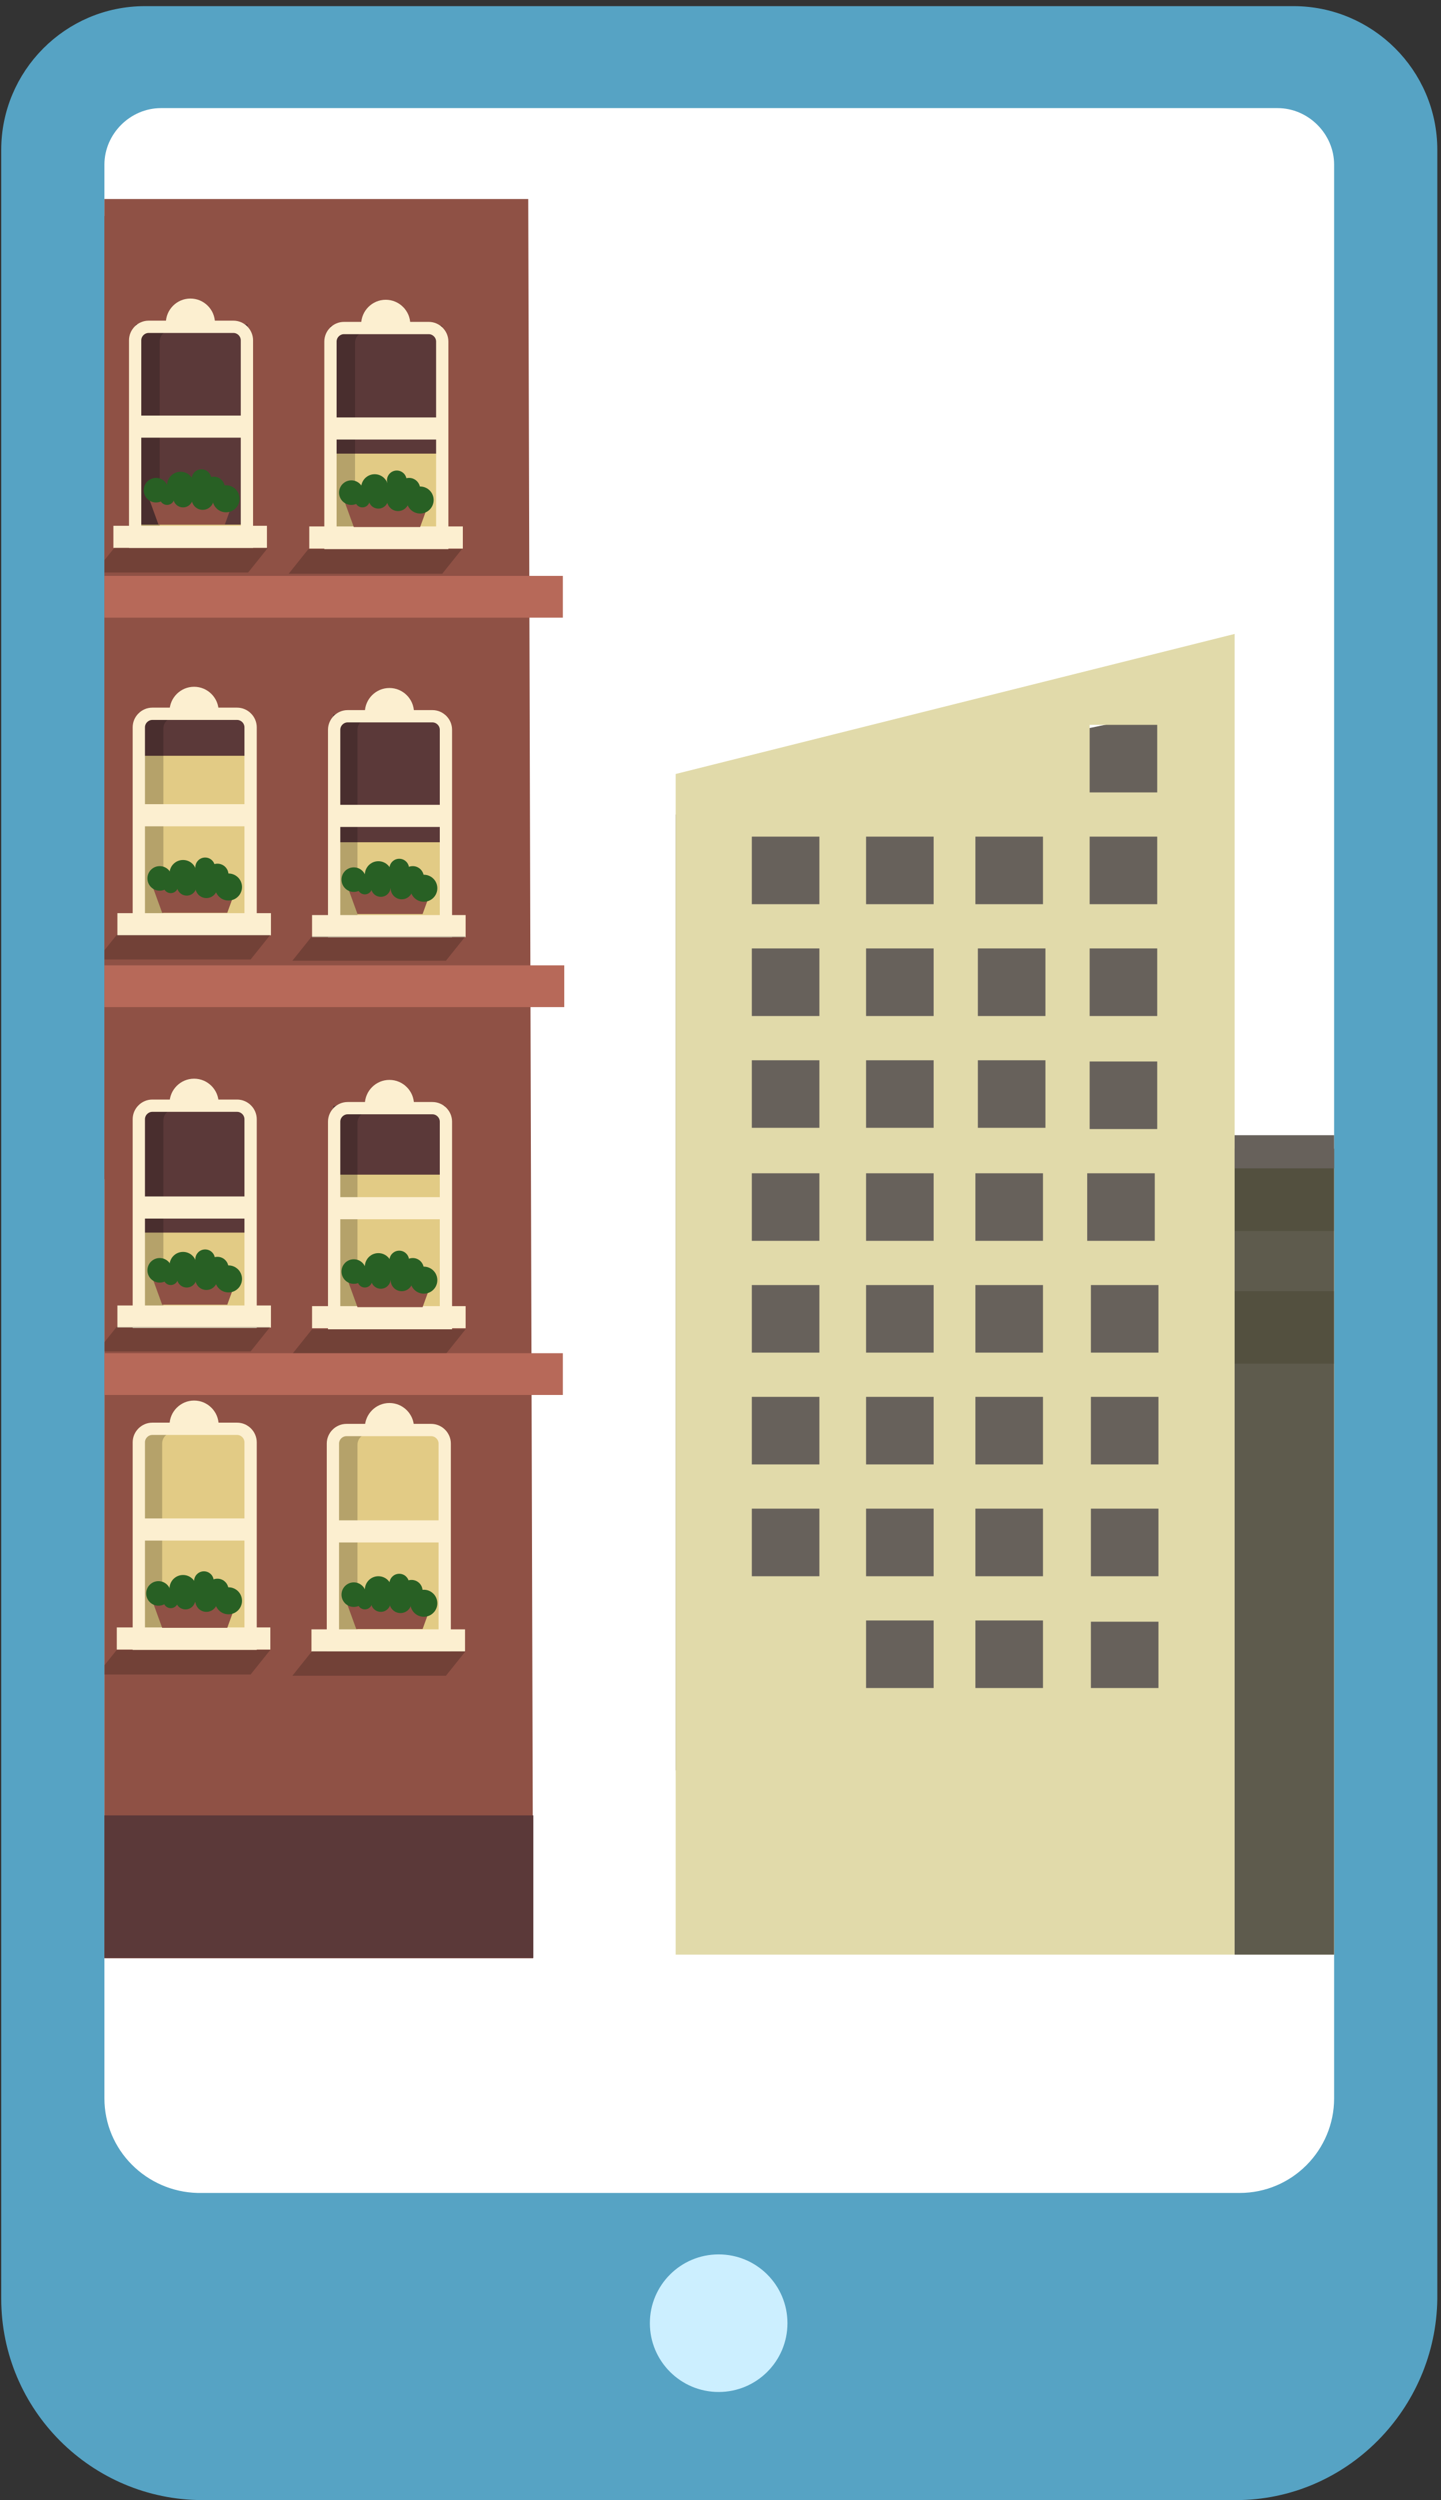 <?xml version="1.0" encoding="utf-8"?>
<!-- Generator: Adobe Illustrator 20.1.0, SVG Export Plug-In . SVG Version: 6.00 Build 0)  -->
<svg version="1.1" id="Objects" xmlns="http://www.w3.org/2000/svg" xmlns:xlink="http://www.w3.org/1999/xlink" x="0px" y="0px"
	 viewBox="0 0 117.3 203.5" style="enable-background:new 0 0 117.3 203.5;" xml:space="preserve">
<rect x="0" y="0" width="117.3" height="203.5" fill="#333333" stroke="none"/>
<style type="text/css">
	.st0{fill:#56A3C4;}
	.st1{fill:#FFFFFF;}
	.st2{clip-path:url(#SVGID_2_);}
	.st3{fill:#A7373E;}
	.st4{fill:#E48082;}
	.st5{opacity:0.15;}
	.st6{fill:#5B3939;}
	.st7{fill:none;stroke:#D4E5E6;stroke-width:1.5;stroke-linecap:round;stroke-miterlimit:10;}
	.st8{fill:#422A2A;}
	.st9{fill:none;stroke:#D4E5E6;stroke-width:0.75;stroke-linecap:round;stroke-miterlimit:10;}
	.st10{fill:#D4E5E6;}
	.st11{fill:none;stroke:#FFFFFF;stroke-width:2;stroke-linecap:round;stroke-miterlimit:10;}
	.st12{fill:#E1DAAA;}
	.st13{fill:#FEF8D2;}
	.st14{fill:#67615B;}
	.st15{opacity:0.63;}
	.st16{fill:#E2CB85;}
	.st17{fill:#B76959;}
	.st18{fill:#8F5145;}
	.st19{opacity:0.2;}
	.st20{fill:none;stroke:#FCEFD0;stroke-miterlimit:10;}
	.st21{fill:#FCEFD0;}
	.st22{fill:#286024;}
	.st23{fill:#F08F24;}
	.st24{fill:none;stroke:#604123;stroke-width:4;stroke-linecap:round;stroke-miterlimit:10;}
	.st25{fill:#FFA440;}
	.st26{opacity:0.21;}
	.st27{fill:#9AB6B8;}
	.st28{opacity:0.43;}
	.st29{fill:none;stroke:#FFFFFF;stroke-miterlimit:10;}
	.st30{fill:#604123;}
	.st31{fill:none;stroke:#604123;stroke-width:4;stroke-linecap:square;stroke-miterlimit:10;}
	.st32{fill:#4983B3;}
	.st33{fill:none;stroke:#2D5977;stroke-width:5;stroke-linecap:square;stroke-miterlimit:10;}
	.st34{fill:none;stroke:#2D5977;stroke-width:2;stroke-linecap:square;stroke-miterlimit:10;}
	.st35{fill:#336D9E;}
	.st36{fill:#2D5977;}
	.st37{fill:none;stroke:#2D5977;stroke-linecap:square;stroke-miterlimit:10;}
	.st38{fill:#CCEFFF;}
</style>
<path class="st0" d="M100.6,203.5l-84.1,0c-9,0-16.4-7.3-16.4-16.4l0-174.9c0-6.4,5.2-11.7,11.7-11.7l93.5,0
	c6.4,0,11.7,5.2,11.7,11.7l0,174.9C116.9,196.1,109.6,203.5,100.6,203.5z"/>
<path class="st1" d="M8.5,170.8l0-157.4c0-2.5,2.1-4.6,4.6-4.6l90.9,0c2.5,0,4.6,2.1,4.6,4.6l0,157.4c0,4.2-3.4,7.7-7.7,7.7l-84.8,0
	C11.9,178.4,8.5,175,8.5,170.8z"/>
<g>
	<defs>
		<path id="SVGID_1_" d="M8.5,170.3l0-157.4c0-2.5,2.1-4.6,4.6-4.6l90.9,0c2.5,0,4.6,2.1,4.6,4.6l0,157.4c0,4.2-3.4,7.7-7.7,7.7
			l-84.8,0C11.9,177.9,8.5,174.5,8.5,170.3z"/>
	</defs>
	<clipPath id="SVGID_2_">
		<use xlink:href="#SVGID_1_"  style="overflow:visible;"/>
	</clipPath>
	<g class="st2">
		<g>
			<rect x="100.5" y="93.5" class="st12" width="88.1" height="65.6"/>
			<rect x="100.5" y="111" class="st13" width="87.8" height="48.1"/>
			<rect x="100.5" y="100.2" class="st13" width="87.8" height="4.9"/>
			<g id="XMLID_878_">
				<rect x="112" y="116.8" class="st14" width="4.8" height="10.3"/>
				<rect x="112" y="129.5" class="st14" width="4.8" height="10.3"/>
				<rect x="112" y="142.2" class="st14" width="4.8" height="10.3"/>
			</g>
			<polygon id="XMLID_877_" class="st14" points="97.6,144.1 55,144.1 55,66.3 97.6,57.4 			"/>
			<path id="XMLID_843_" class="st12" d="M55,63v96.1h45.5V51.6L55,63z M88.7,59h5.5v5.5h-5.5V59z M88.7,68.1h5.5v5.5h-5.5V68.1z
				 M88.7,77.2h5.5v5.5h-5.5V77.2z M88.7,86.4h5.5v5.5h-5.5V86.4z M66.7,128.3h-5.5v-5.5h5.5V128.3z M66.7,119.2h-5.5v-5.5h5.5
				V119.2z M66.7,110.1h-5.5v-5.5h5.5V110.1z M66.7,101h-5.5v-5.5h5.5V101z M66.7,91.8h-5.5v-5.5h5.5V91.8z M66.7,82.7h-5.5v-5.5
				h5.5V82.7z M66.7,73.6h-5.5v-5.5h5.5V73.6z M76,137.4h-5.5v-5.5H76V137.4z M76,128.3h-5.5v-5.5H76V128.3z M76,119.2h-5.5v-5.5H76
				V119.2z M76,110.1h-5.5v-5.5H76V110.1z M76,101h-5.5v-5.5H76V101z M76,91.8h-5.5v-5.5H76V91.8z M76,82.7h-5.5v-5.5H76V82.7z
				 M76,73.6h-5.5v-5.5H76V73.6z M79.4,68.1h5.5v5.5h-5.5V68.1z M84.9,137.4h-5.5v-5.5h5.5V137.4z M84.9,128.3h-5.5v-5.5h5.5V128.3z
				 M84.9,119.2h-5.5v-5.5h5.5V119.2z M84.9,110.1h-5.5v-5.5h5.5V110.1z M84.9,101h-5.5v-5.5h5.5V101z M85.1,91.8h-5.5v-5.5h5.5
				V91.8z M85.1,82.7h-5.5v-5.5h5.5V82.7z M88.5,95.5H94v5.5h-5.5V95.5z M94.3,137.4h-5.5V132h5.5V137.4z M94.3,128.3h-5.5v-5.5h5.5
				V128.3z M94.3,119.2h-5.5v-5.5h5.5V119.2z M94.3,110.1h-5.5v-5.5h5.5V110.1z"/>
			<rect x="100.5" y="93.5" class="st15" width="11.5" height="65.6"/>
			<rect x="100.5" y="92.4" class="st14" width="90.8" height="2.7"/>
		</g>
		<g>
			<rect x="-31.5" y="70.4" class="st16" width="34.7" height="58"/>
			<path id="XMLID_778_" class="st17" d="M-35.3,65v94.5h40V65H-35.3z M-5.5,119.7h4.8v4.8h-4.8V119.7z M-5.5,111.7h4.8v4.8h-4.8
				V111.7z M-5.5,103.6h4.8v4.8h-4.8V103.6z M-5.5,95.6h4.8v4.8h-4.8V95.6z M-5.5,87.6h4.8v4.8h-4.8V87.6z M-5.5,79.5h4.8v4.8h-4.8
				V79.5z M-5.5,71.5h4.8v4.8h-4.8V71.5z M-13.7,119.7h4.8v4.8h-4.8V119.7z M-13.7,111.7h4.8v4.8h-4.8V111.7z M-13.7,103.6h4.8v4.8
				h-4.8V103.6z M-13.7,95.6h4.8v4.8h-4.8V95.6z M-13.7,87.6h4.8v4.8h-4.8V87.6z M-13.7,79.5h4.8v4.8h-4.8V79.5z M-13.7,71.5h4.8
				v4.8h-4.8V71.5z M-21.6,119.7h4.8v4.8h-4.8V119.7z M-21.6,111.7h4.8v4.8h-4.8V111.7z M-21.6,103.6h4.8v4.8h-4.8V103.6z
				 M-29.8,119.7h4.8v4.8h-4.8V119.7z M-29.8,111.7h4.8v4.8h-4.8V111.7z"/>
			<g id="XMLID_53_">
				<g id="XMLID_225_">
					
						<rect x="6.7" y="17.7" transform="matrix(-1 -1.224647e-16 1.224647e-16 -1 45.826 113.684)" class="st18" width="32.4" height="78.4"/>
				</g>
				<g id="XMLID_203_">
					<path id="XMLID_204_" class="st18" d="M4.3,16.2l0.4,143.2h38.7L43,16.2H4.3z M33.6,42.6h4.3v4.3h-4.3V42.6z M33.6,35.5h4.3
						v4.3h-4.3V35.5z M33.6,28.4h4.3v4.3h-4.3V28.4z M33.6,21.3h4.3v4.3h-4.3V21.3z M25.2,21.2h2.8V34h-2.8V21.2z M20,21.2h2.8V34
						H20V21.2z M14.7,21.2h2.8V34h-2.8V21.2z M9.4,21.2h2.8V34H9.4V21.2z"/>
				</g>
				<g id="XMLID_178_">
					<path class="st16" d="M28.3,75.8h6.9c0.6,0,1.1-0.5,1.1-1.1V59.4c0-0.6-0.5-1.1-1.1-1.1h-6.9c-0.6,0-1.1,0.5-1.1,1.1v15.3
						C27.2,75.3,27.7,75.8,28.3,75.8z"/>
					
						<rect x="27.2" y="58.1" transform="matrix(-1 -1.224647e-16 1.224647e-16 -1 63.427 126.655)" class="st6" width="9.1" height="10.4"/>
					<path id="XMLID_202_" class="st19" d="M28,58.2h7.3c0.3,0,0.5,0.1,0.7,0.3h-6c-0.5,0-0.9,0.4-0.9,0.9v15.8
						c0,0.2,0.1,0.4,0.2,0.5H28c-0.5,0-0.9-0.4-0.9-0.9V59.1C27.2,58.6,27.6,58.2,28,58.2z"/>
					<path class="st20" d="M27.2,75.8h9.1V59.4c0-0.6-0.5-1.1-1.1-1.1h-6.9c-0.6,0-1.1,0.5-1.1,1.1V75.8z"/>
					<path id="XMLID_197_" class="st21" d="M29.7,58c0-1.1,0.9-2,2-2s2,0.9,2,2H29.7z"/>
					
						<rect x="27.2" y="65.6" transform="matrix(-1 -1.224647e-16 1.224647e-16 -1 63.423 132.911)" class="st21" width="9.1" height="1.8"/>
					
						<rect x="25.4" y="74.4" transform="matrix(-1 -1.224647e-16 1.224647e-16 -1 63.303 150.683)" class="st21" width="12.5" height="1.8"/>
					<polygon class="st19" points="23.8,78.2 36.3,78.2 37.9,76.2 25.4,76.2 					"/>
					<polygon id="XMLID_196_" class="st18" points="28.3,72.2 35.2,72.2 34.4,74.4 29.1,74.4 					"/>
					<circle id="XMLID_194_" class="st22" cx="34.5" cy="72.3" r="1.1"/>
					<circle id="XMLID_193_" class="st22" cx="33.6" cy="71.4" r="0.9"/>
					<circle id="XMLID_192_" class="st22" cx="32.7" cy="72.3" r="0.9"/>
					<circle id="XMLID_191_" class="st22" cx="32.5" cy="70.7" r="0.8"/>
					<circle id="XMLID_186_" class="st22" cx="31" cy="72.2" r="0.8"/>
					<circle id="XMLID_185_" class="st22" cx="30.2" cy="71.5" r="0.5"/>
					<circle id="XMLID_184_" class="st22" cx="29.7" cy="72.2" r="0.6"/>
					<circle id="XMLID_183_" class="st22" cx="28.8" cy="71.6" r="1"/>
					<circle id="XMLID_182_" class="st22" cx="30.8" cy="71.2" r="1.1"/>
					<ellipse id="XMLID_181_" class="st22" cx="32.4" cy="71.6" rx="1" ry="0.9"/>
				</g>
				<g id="XMLID_162_">
					<path class="st16" d="M12.4,75.6h6.9c0.6,0,1.1-0.5,1.1-1.1V59.2c0-0.6-0.5-1.1-1.1-1.1h-6.9c-0.6,0-1.1,0.5-1.1,1.1v15.3
						C11.3,75.2,11.8,75.6,12.4,75.6z"/>
					
						<rect x="11.3" y="58" transform="matrix(-1 -1.224647e-16 1.224647e-16 -1 31.68 119.517)" class="st6" width="9.1" height="3.5"/>
					<path id="XMLID_177_" class="st19" d="M12.2,58.1h7.3c0.3,0,0.5,0.1,0.7,0.3h-6c-0.5,0-0.9,0.4-0.9,0.9v15.8
						c0,0.2,0.1,0.4,0.2,0.5h-1.3c-0.5,0-0.9-0.4-0.9-0.9V59C11.3,58.5,11.7,58.1,12.2,58.1z"/>
					<path class="st20" d="M11.3,75.6h9.1V59.2c0-0.6-0.5-1.1-1.1-1.1h-6.9c-0.6,0-1.1,0.5-1.1,1.1V75.6z"/>
					<path id="XMLID_174_" class="st21" d="M13.8,57.9c0-1.1,0.9-2,2-2s2,0.9,2,2H13.8z"/>
					
						<rect x="11.3" y="65.4" transform="matrix(-1 -1.224647e-16 1.224647e-16 -1 31.677 132.657)" class="st21" width="9.1" height="1.8"/>
					
						<rect x="9.5" y="74.3" transform="matrix(-1 -1.224647e-16 1.224647e-16 -1 31.556 150.429)" class="st21" width="12.5" height="1.8"/>
					<polygon class="st19" points="7.9,78.1 20.4,78.1 22,76.1 9.5,76.1 					"/>
					<polygon id="XMLID_173_" class="st18" points="12.4,72.1 19.3,72.1 18.5,74.3 13.2,74.3 					"/>
					<circle id="XMLID_172_" class="st22" cx="18.6" cy="72.2" r="1.1"/>
					<circle id="XMLID_171_" class="st22" cx="17.7" cy="71.2" r="0.9"/>
					<circle id="XMLID_170_" class="st22" cx="16.8" cy="72.2" r="0.9"/>
					<circle id="XMLID_169_" class="st22" cx="16.7" cy="70.6" r="0.8"/>
					<circle id="XMLID_168_" class="st22" cx="15.2" cy="72.1" r="0.8"/>
					<circle id="XMLID_167_" class="st22" cx="14.3" cy="71.4" r="0.5"/>
					<circle id="XMLID_166_" class="st22" cx="13.9" cy="72.1" r="0.6"/>
					<circle id="XMLID_165_" class="st22" cx="13" cy="71.5" r="1"/>
					<circle id="XMLID_164_" class="st22" cx="14.9" cy="71.1" r="1.1"/>
					<ellipse id="XMLID_163_" class="st22" cx="16.6" cy="71.5" rx="1" ry="0.9"/>
				</g>
				<g id="XMLID_144_">
					<path class="st16" d="M28.3,107.7h6.9c0.6,0,1.1-0.5,1.1-1.1V91.3c0-0.6-0.5-1.1-1.1-1.1h-6.9c-0.6,0-1.1,0.5-1.1,1.1v15.3
						C27.2,107.2,27.7,107.7,28.3,107.7z"/>
					
						<rect x="27.2" y="90" transform="matrix(-1 -1.224647e-16 1.224647e-16 -1 63.427 185.614)" class="st6" width="9.1" height="5.6"/>
					<path id="XMLID_161_" class="st19" d="M28,90.2h7.3c0.3,0,0.5,0.1,0.7,0.3h-6c-0.5,0-0.9,0.4-0.9,0.9v15.8
						c0,0.2,0.1,0.4,0.2,0.5H28c-0.5,0-0.9-0.4-0.9-0.9V91C27.2,90.6,27.6,90.2,28,90.2z"/>
					<path class="st20" d="M27.2,107.7h9.1V91.3c0-0.6-0.5-1.1-1.1-1.1h-6.9c-0.6,0-1.1,0.5-1.1,1.1V107.7z"/>
					<path id="XMLID_156_" class="st21" d="M29.7,89.9c0-1.1,0.9-2,2-2s2,0.9,2,2H29.7z"/>
					
						<rect x="27.2" y="97.5" transform="matrix(-1 -1.224647e-16 1.224647e-16 -1 63.423 196.742)" class="st21" width="9.1" height="1.8"/>
					
						<rect x="25.4" y="106.4" transform="matrix(-1 -1.224647e-16 1.224647e-16 -1 63.303 214.514)" class="st21" width="12.5" height="1.8"/>
					<polygon class="st19" points="23.8,110.2 36.3,110.2 37.9,108.2 25.4,108.2 					"/>
					<polygon id="XMLID_155_" class="st18" points="28.3,104.2 35.2,104.2 34.4,106.4 29.1,106.4 					"/>
					<circle id="XMLID_154_" class="st22" cx="34.5" cy="104.2" r="1.1"/>
					<circle id="XMLID_153_" class="st22" cx="33.6" cy="103.3" r="0.9"/>
					<circle id="XMLID_152_" class="st22" cx="32.7" cy="104.2" r="0.9"/>
					<circle id="XMLID_151_" class="st22" cx="32.5" cy="102.6" r="0.8"/>
					<circle id="XMLID_150_" class="st22" cx="31" cy="104.1" r="0.8"/>
					<circle id="XMLID_149_" class="st22" cx="30.2" cy="103.4" r="0.5"/>
					<circle id="XMLID_148_" class="st22" cx="29.7" cy="104.2" r="0.6"/>
					<circle id="XMLID_147_" class="st22" cx="28.8" cy="103.5" r="1"/>
					<circle id="XMLID_146_" class="st22" cx="30.8" cy="103.1" r="1.1"/>
					<ellipse id="XMLID_145_" class="st22" cx="32.4" cy="103.5" rx="1" ry="0.9"/>
				</g>
				<g id="XMLID_126_">
					<path class="st16" d="M12.4,107.6h6.9c0.6,0,1.1-0.5,1.1-1.1V91.1c0-0.6-0.5-1.1-1.1-1.1h-6.9c-0.6,0-1.1,0.5-1.1,1.1v15.3
						C11.3,107.1,11.8,107.6,12.4,107.6z"/>
					
						<rect x="11.3" y="89.9" transform="matrix(-1 -1.224647e-16 1.224647e-16 -1 31.68 190.232)" class="st6" width="9.1" height="10.4"/>
					<path id="XMLID_143_" class="st19" d="M12.2,90h7.3c0.3,0,0.5,0.1,0.7,0.3h-6c-0.5,0-0.9,0.4-0.9,0.9V107
						c0,0.2,0.1,0.4,0.2,0.5h-1.3c-0.5,0-0.9-0.4-0.9-0.9V90.9C11.3,90.4,11.7,90,12.2,90z"/>
					<path class="st20" d="M11.3,107.6h9.1V91.1c0-0.6-0.5-1.1-1.1-1.1h-6.9c-0.6,0-1.1,0.5-1.1,1.1V107.6z"/>
					<path id="XMLID_138_" class="st21" d="M13.8,89.8c0-1.1,0.9-2,2-2s2,0.9,2,2H13.8z"/>
					
						<rect x="11.3" y="97.3" transform="matrix(-1 -1.224647e-16 1.224647e-16 -1 31.677 196.488)" class="st21" width="9.1" height="1.8"/>
					
						<rect x="9.5" y="106.2" transform="matrix(-1 -1.224647e-16 1.224647e-16 -1 31.556 214.26)" class="st21" width="12.5" height="1.8"/>
					<polygon class="st19" points="7.9,110 20.4,110 22,108 9.5,108 					"/>
					<polygon id="XMLID_137_" class="st18" points="12.4,104 19.3,104 18.5,106.2 13.2,106.2 					"/>
					<circle id="XMLID_136_" class="st22" cx="18.6" cy="104.1" r="1.1"/>
					<circle id="XMLID_135_" class="st22" cx="17.7" cy="103.2" r="0.9"/>
					<circle id="XMLID_134_" class="st22" cx="16.8" cy="104.1" r="0.9"/>
					<circle id="XMLID_133_" class="st22" cx="16.7" cy="102.5" r="0.8"/>
					<circle id="XMLID_132_" class="st22" cx="15.2" cy="104" r="0.8"/>
					<circle id="XMLID_131_" class="st22" cx="14.3" cy="103.3" r="0.5"/>
					<circle id="XMLID_130_" class="st22" cx="13.9" cy="104" r="0.6"/>
					<circle id="XMLID_129_" class="st22" cx="13" cy="103.4" r="1"/>
					<circle id="XMLID_128_" class="st22" cx="14.9" cy="103" r="1.1"/>
					<ellipse id="XMLID_127_" class="st22" cx="16.6" cy="103.4" rx="1" ry="0.9"/>
				</g>
				<g id="XMLID_108_">
					<path class="st16" d="M28.2,133.9h6.9c0.6,0,1.1-0.5,1.1-1.1v-15.3c0-0.6-0.5-1.1-1.1-1.1h-6.9c-0.6,0-1.1,0.5-1.1,1.1v15.3
						C27.1,133.5,27.6,133.9,28.2,133.9z"/>
					<path id="XMLID_125_" class="st19" d="M28,116.4h7.3c0.3,0,0.5,0.1,0.7,0.3h-6c-0.5,0-0.9,0.4-0.9,0.9v15.8
						c0,0.2,0.1,0.4,0.2,0.5H28c-0.5,0-0.9-0.4-0.9-0.9v-15.8C27.1,116.8,27.5,116.4,28,116.4z"/>
					<path class="st20" d="M27.1,133.9h9.1v-16.4c0-0.6-0.5-1.1-1.1-1.1h-6.9c-0.6,0-1.1,0.5-1.1,1.1V133.9z"/>
					<path id="XMLID_120_" class="st21" d="M29.7,116.2c0-1.1,0.9-2,2-2s2,0.9,2,2H29.7z"/>
					
						<rect x="27.1" y="123.7" transform="matrix(-1 -1.224647e-16 1.224647e-16 -1 63.374 249.251)" class="st21" width="9.1" height="1.8"/>
					
						<rect x="25.4" y="132.6" transform="matrix(-1 -1.224647e-16 1.224647e-16 -1 63.254 267.023)" class="st21" width="12.5" height="1.8"/>
					<polygon class="st19" points="23.8,136.4 36.3,136.4 37.9,134.4 25.4,134.4 					"/>
					<polygon id="XMLID_119_" class="st18" points="28.2,130.4 35.2,130.4 34.4,132.6 29,132.6 					"/>
					<circle id="XMLID_118_" class="st22" cx="34.5" cy="130.5" r="1.1"/>
					<circle id="XMLID_117_" class="st22" cx="33.5" cy="129.5" r="0.9"/>
					<circle id="XMLID_116_" class="st22" cx="32.6" cy="130.4" r="0.9"/>
					<circle id="XMLID_115_" class="st22" cx="32.5" cy="128.9" r="0.8"/>
					<circle id="XMLID_114_" class="st22" cx="31" cy="130.4" r="0.8"/>
					<circle id="XMLID_113_" class="st22" cx="30.2" cy="129.7" r="0.5"/>
					<circle id="XMLID_112_" class="st22" cx="29.7" cy="130.4" r="0.6"/>
					<circle id="XMLID_111_" class="st22" cx="28.8" cy="129.8" r="1"/>
					<circle id="XMLID_110_" class="st22" cx="30.8" cy="129.4" r="1.1"/>
					<ellipse id="XMLID_109_" class="st22" cx="32.4" cy="129.8" rx="1" ry="0.9"/>
				</g>
				<g id="XMLID_90_">
					<path class="st16" d="M12.4,133.8h6.9c0.6,0,1.1-0.5,1.1-1.1v-15.3c0-0.6-0.5-1.1-1.1-1.1h-6.9c-0.6,0-1.1,0.5-1.1,1.1v15.3
						C11.3,133.3,11.8,133.8,12.4,133.8z"/>
					<path id="XMLID_107_" class="st19" d="M12.1,116.3h7.3c0.3,0,0.5,0.1,0.7,0.3h-6c-0.5,0-0.9,0.4-0.9,0.9v15.8
						c0,0.2,0.1,0.4,0.2,0.5h-1.3c-0.5,0-0.9-0.4-0.9-0.9v-15.8C11.3,116.7,11.7,116.3,12.1,116.3z"/>
					<path class="st20" d="M11.3,133.8h9.1v-16.4c0-0.6-0.5-1.1-1.1-1.1h-6.9c-0.6,0-1.1,0.5-1.1,1.1V133.8z"/>
					<path id="XMLID_102_" class="st21" d="M13.8,116c0-1.1,0.9-2,2-2c1.1,0,2,0.9,2,2H13.8z"/>
					
						<rect x="11.3" y="123.6" transform="matrix(-1 -1.224647e-16 1.224647e-16 -1 31.628 248.997)" class="st21" width="9.1" height="1.8"/>
					
						<rect x="9.5" y="132.5" transform="matrix(-1 -1.224647e-16 1.224647e-16 -1 31.507 266.769)" class="st21" width="12.5" height="1.8"/>
					<polygon class="st19" points="7.9,136.3 20.4,136.3 22,134.3 9.5,134.3 					"/>
					<polygon id="XMLID_101_" class="st18" points="12.4,130.3 19.3,130.3 18.5,132.5 13.2,132.5 					"/>
					<circle id="XMLID_100_" class="st22" cx="18.6" cy="130.3" r="1.1"/>
					<circle id="XMLID_99_" class="st22" cx="17.7" cy="129.4" r="0.9"/>
					<circle id="XMLID_98_" class="st22" cx="16.8" cy="130.3" r="0.9"/>
					<circle id="XMLID_97_" class="st22" cx="16.6" cy="128.7" r="0.8"/>
					<circle id="XMLID_96_" class="st22" cx="15.1" cy="130.2" r="0.8"/>
					<circle id="XMLID_95_" class="st22" cx="14.3" cy="129.5" r="0.5"/>
					<circle id="XMLID_94_" class="st22" cx="13.9" cy="130.3" r="0.6"/>
					<circle id="XMLID_93_" class="st22" cx="12.9" cy="129.7" r="1"/>
					<circle id="XMLID_92_" class="st22" cx="14.9" cy="129.3" r="1.1"/>
					<ellipse id="XMLID_91_" class="st22" cx="16.5" cy="129.7" rx="1" ry="0.9"/>
				</g>
				
					<rect x="2.1" y="78.6" transform="matrix(-1 -1.224647e-16 1.224647e-16 -1 48.032 160.577)" class="st17" width="43.9" height="3.4"/>
				<g id="XMLID_72_">
					<path class="st16" d="M28,44.2h6.9c0.6,0,1.1-0.5,1.1-1.1V27.8c0-0.6-0.5-1.1-1.1-1.1H28c-0.6,0-1.1,0.5-1.1,1.1v15.3
						C26.9,43.7,27.4,44.2,28,44.2z"/>
					
						<rect x="26.9" y="26.6" transform="matrix(-1 -1.224647e-16 1.224647e-16 -1 62.901 63.524)" class="st6" width="9.1" height="10.4"/>
					<path id="XMLID_89_" class="st19" d="M27.8,26.7h7.3c0.3,0,0.5,0.1,0.7,0.3h-6c-0.5,0-0.9,0.4-0.9,0.9v15.8
						c0,0.2,0.1,0.4,0.2,0.5h-1.3c-0.5,0-0.9-0.4-0.9-0.9V27.6C26.9,27.1,27.3,26.7,27.8,26.7z"/>
					<path class="st20" d="M26.9,44.2H36V27.8c0-0.6-0.5-1.1-1.1-1.1H28c-0.6,0-1.1,0.5-1.1,1.1V44.2z"/>
					<path id="XMLID_84_" class="st21" d="M29.4,26.4c0-1.1,0.9-2,2-2s2,0.9,2,2H29.4z"/>
					
						<rect x="26.9" y="34" transform="matrix(-1 -1.224647e-16 1.224647e-16 -1 62.897 69.779)" class="st21" width="9.1" height="1.8"/>
					
						<rect x="25.1" y="42.9" transform="matrix(-1 -1.224647e-16 1.224647e-16 -1 62.776 87.551)" class="st21" width="12.5" height="1.8"/>
					<polygon class="st19" points="23.5,46.7 36,46.7 37.6,44.7 25.1,44.7 					"/>
					<polygon id="XMLID_83_" class="st18" points="28,40.7 35,40.7 34.2,42.9 28.8,42.9 					"/>
					<circle id="XMLID_82_" class="st22" cx="34.2" cy="40.7" r="1.1"/>
					<circle id="XMLID_81_" class="st22" cx="33.3" cy="39.8" r="0.9"/>
					<circle id="XMLID_80_" class="st22" cx="32.4" cy="40.7" r="0.9"/>
					<circle id="XMLID_79_" class="st22" cx="32.3" cy="39.1" r="0.8"/>
					<circle id="XMLID_78_" class="st22" cx="30.8" cy="40.6" r="0.8"/>
					<circle id="XMLID_77_" class="st22" cx="29.9" cy="39.9" r="0.5"/>
					<circle id="XMLID_76_" class="st22" cx="29.5" cy="40.7" r="0.6"/>
					<circle id="XMLID_75_" class="st22" cx="28.6" cy="40.1" r="1"/>
					<circle id="XMLID_74_" class="st22" cx="30.5" cy="39.7" r="1.1"/>
					<ellipse id="XMLID_73_" class="st22" cx="32.2" cy="40" rx="1" ry="0.9"/>
				</g>
				<g id="XMLID_54_">
					<path class="st16" d="M12.1,44.1H19c0.6,0,1.1-0.5,1.1-1.1V27.7c0-0.6-0.5-1.1-1.1-1.1h-6.9c-0.6,0-1.1,0.5-1.1,1.1V43
						C11,43.6,11.5,44.1,12.1,44.1z"/>
					
						<rect x="11" y="26.4" transform="matrix(-1 -1.224647e-16 1.224647e-16 -1 31.154 69.103)" class="st6" width="9.1" height="16.3"/>
					<path id="XMLID_71_" class="st19" d="M11.9,26.6h7.3c0.3,0,0.5,0.1,0.7,0.3h-6c-0.5,0-0.9,0.4-0.9,0.9v15.8
						c0,0.2,0.1,0.4,0.2,0.5h-1.3c-0.5,0-0.9-0.4-0.9-0.9V27.4C11,26.9,11.4,26.6,11.9,26.6z"/>
					<path class="st20" d="M11,44.1h9.1V27.7c0-0.6-0.5-1.1-1.1-1.1h-6.9c-0.6,0-1.1,0.5-1.1,1.1V44.1z"/>
					<path id="XMLID_66_" class="st21" d="M13.5,26.3c0-1.1,0.9-2,2-2s2,0.9,2,2H13.5z"/>
					
						<rect x="11" y="33.9" transform="matrix(-1 -1.224647e-16 1.224647e-16 -1 31.151 69.525)" class="st21" width="9.1" height="1.8"/>
					
						<rect x="9.3" y="42.7" transform="matrix(-1 -1.224647e-16 1.224647e-16 -1 31.03 87.297)" class="st21" width="12.5" height="1.8"/>
					<polygon class="st19" points="7.7,46.6 20.2,46.6 21.8,44.6 9.3,44.6 					"/>
					<polygon id="XMLID_65_" class="st18" points="12.1,40.5 19.1,40.5 18.3,42.7 12.9,42.7 					"/>
					<circle id="XMLID_64_" class="st22" cx="18.4" cy="40.6" r="1.1"/>
					<circle id="XMLID_63_" class="st22" cx="17.4" cy="39.7" r="0.9"/>
					<circle id="XMLID_62_" class="st22" cx="16.5" cy="40.6" r="0.9"/>
					<circle id="XMLID_61_" class="st22" cx="16.4" cy="39" r="0.8"/>
					<circle id="XMLID_60_" class="st22" cx="14.9" cy="40.5" r="0.8"/>
					<circle id="XMLID_59_" class="st22" cx="14.1" cy="39.8" r="0.5"/>
					<circle id="XMLID_58_" class="st22" cx="13.6" cy="40.5" r="0.6"/>
					<circle id="XMLID_57_" class="st22" cx="12.7" cy="39.9" r="1"/>
					<circle id="XMLID_56_" class="st22" cx="14.7" cy="39.5" r="1.1"/>
					<ellipse id="XMLID_55_" class="st22" cx="16.3" cy="39.9" rx="1" ry="0.9"/>
				</g>
				
					<rect x="1.9" y="46.9" transform="matrix(-1 -1.224647e-16 1.224647e-16 -1 47.717 97.176)" class="st17" width="43.9" height="3.4"/>
				
					<rect x="1.9" y="110.1" transform="matrix(-1 -1.224647e-16 1.224647e-16 -1 47.717 223.646)" class="st17" width="43.9" height="3.4"/>
				
					<rect x="4.7" y="147.9" transform="matrix(-1 -1.224647e-16 1.224647e-16 -1 48.114 307.268)" class="st6" width="38.7" height="11.6"/>
			</g>
			<polygon id="XMLID_52_" class="st6" points="2.2,47.7 -32.7,47.7 -35.3,65 4.8,65 			"/>
			<polygon id="XMLID_51_" class="st19" points="2.9,52.3 2.2,47.7 -32.7,47.7 -33.4,52.3 			"/>
			<rect x="-37.4" y="65" class="st21" width="44" height="3.5"/>
			<rect x="-32.7" y="45.3" class="st21" width="34.6" height="2.5"/>
			<rect x="-35.3" y="68.5" class="st19" width="40" height="7.9"/>
		</g>
	</g>
</g>
<circle class="st38" cx="58.5" cy="189.1" r="5.6"/>
<path class="st1" d="M91.9,30.8H57.6c-1,0-1.8-0.8-1.8-1.8v0c0-1,0.8-1.8,1.8-1.8h34.3c1,0,1.8,0.8,1.8,1.8v0
	C93.7,30,92.9,30.8,91.9,30.8z"/>
<path class="st1" d="M91.9,37.9H57.6c-1,0-1.8-0.8-1.8-1.8v0c0-1,0.8-1.8,1.8-1.8h34.3c1,0,1.8,0.8,1.8,1.8v0
	C93.7,37,92.9,37.9,91.9,37.9z"/>
<path class="st1" d="M91.9,44.9H57.6c-1,0-1.8-0.8-1.8-1.8v0c0-1,0.8-1.8,1.8-1.8h34.3c1,0,1.8,0.8,1.8,1.8v0
	C93.7,44.1,92.9,44.9,91.9,44.9z"/>
<path class="st1" d="M91.9,52H57.6c-1,0-1.8-0.8-1.8-1.8v0c0-1,0.8-1.8,1.8-1.8h34.3c1,0,1.8,0.8,1.8,1.8v0
	C93.7,51.1,92.9,52,91.9,52z"/>
</svg>

